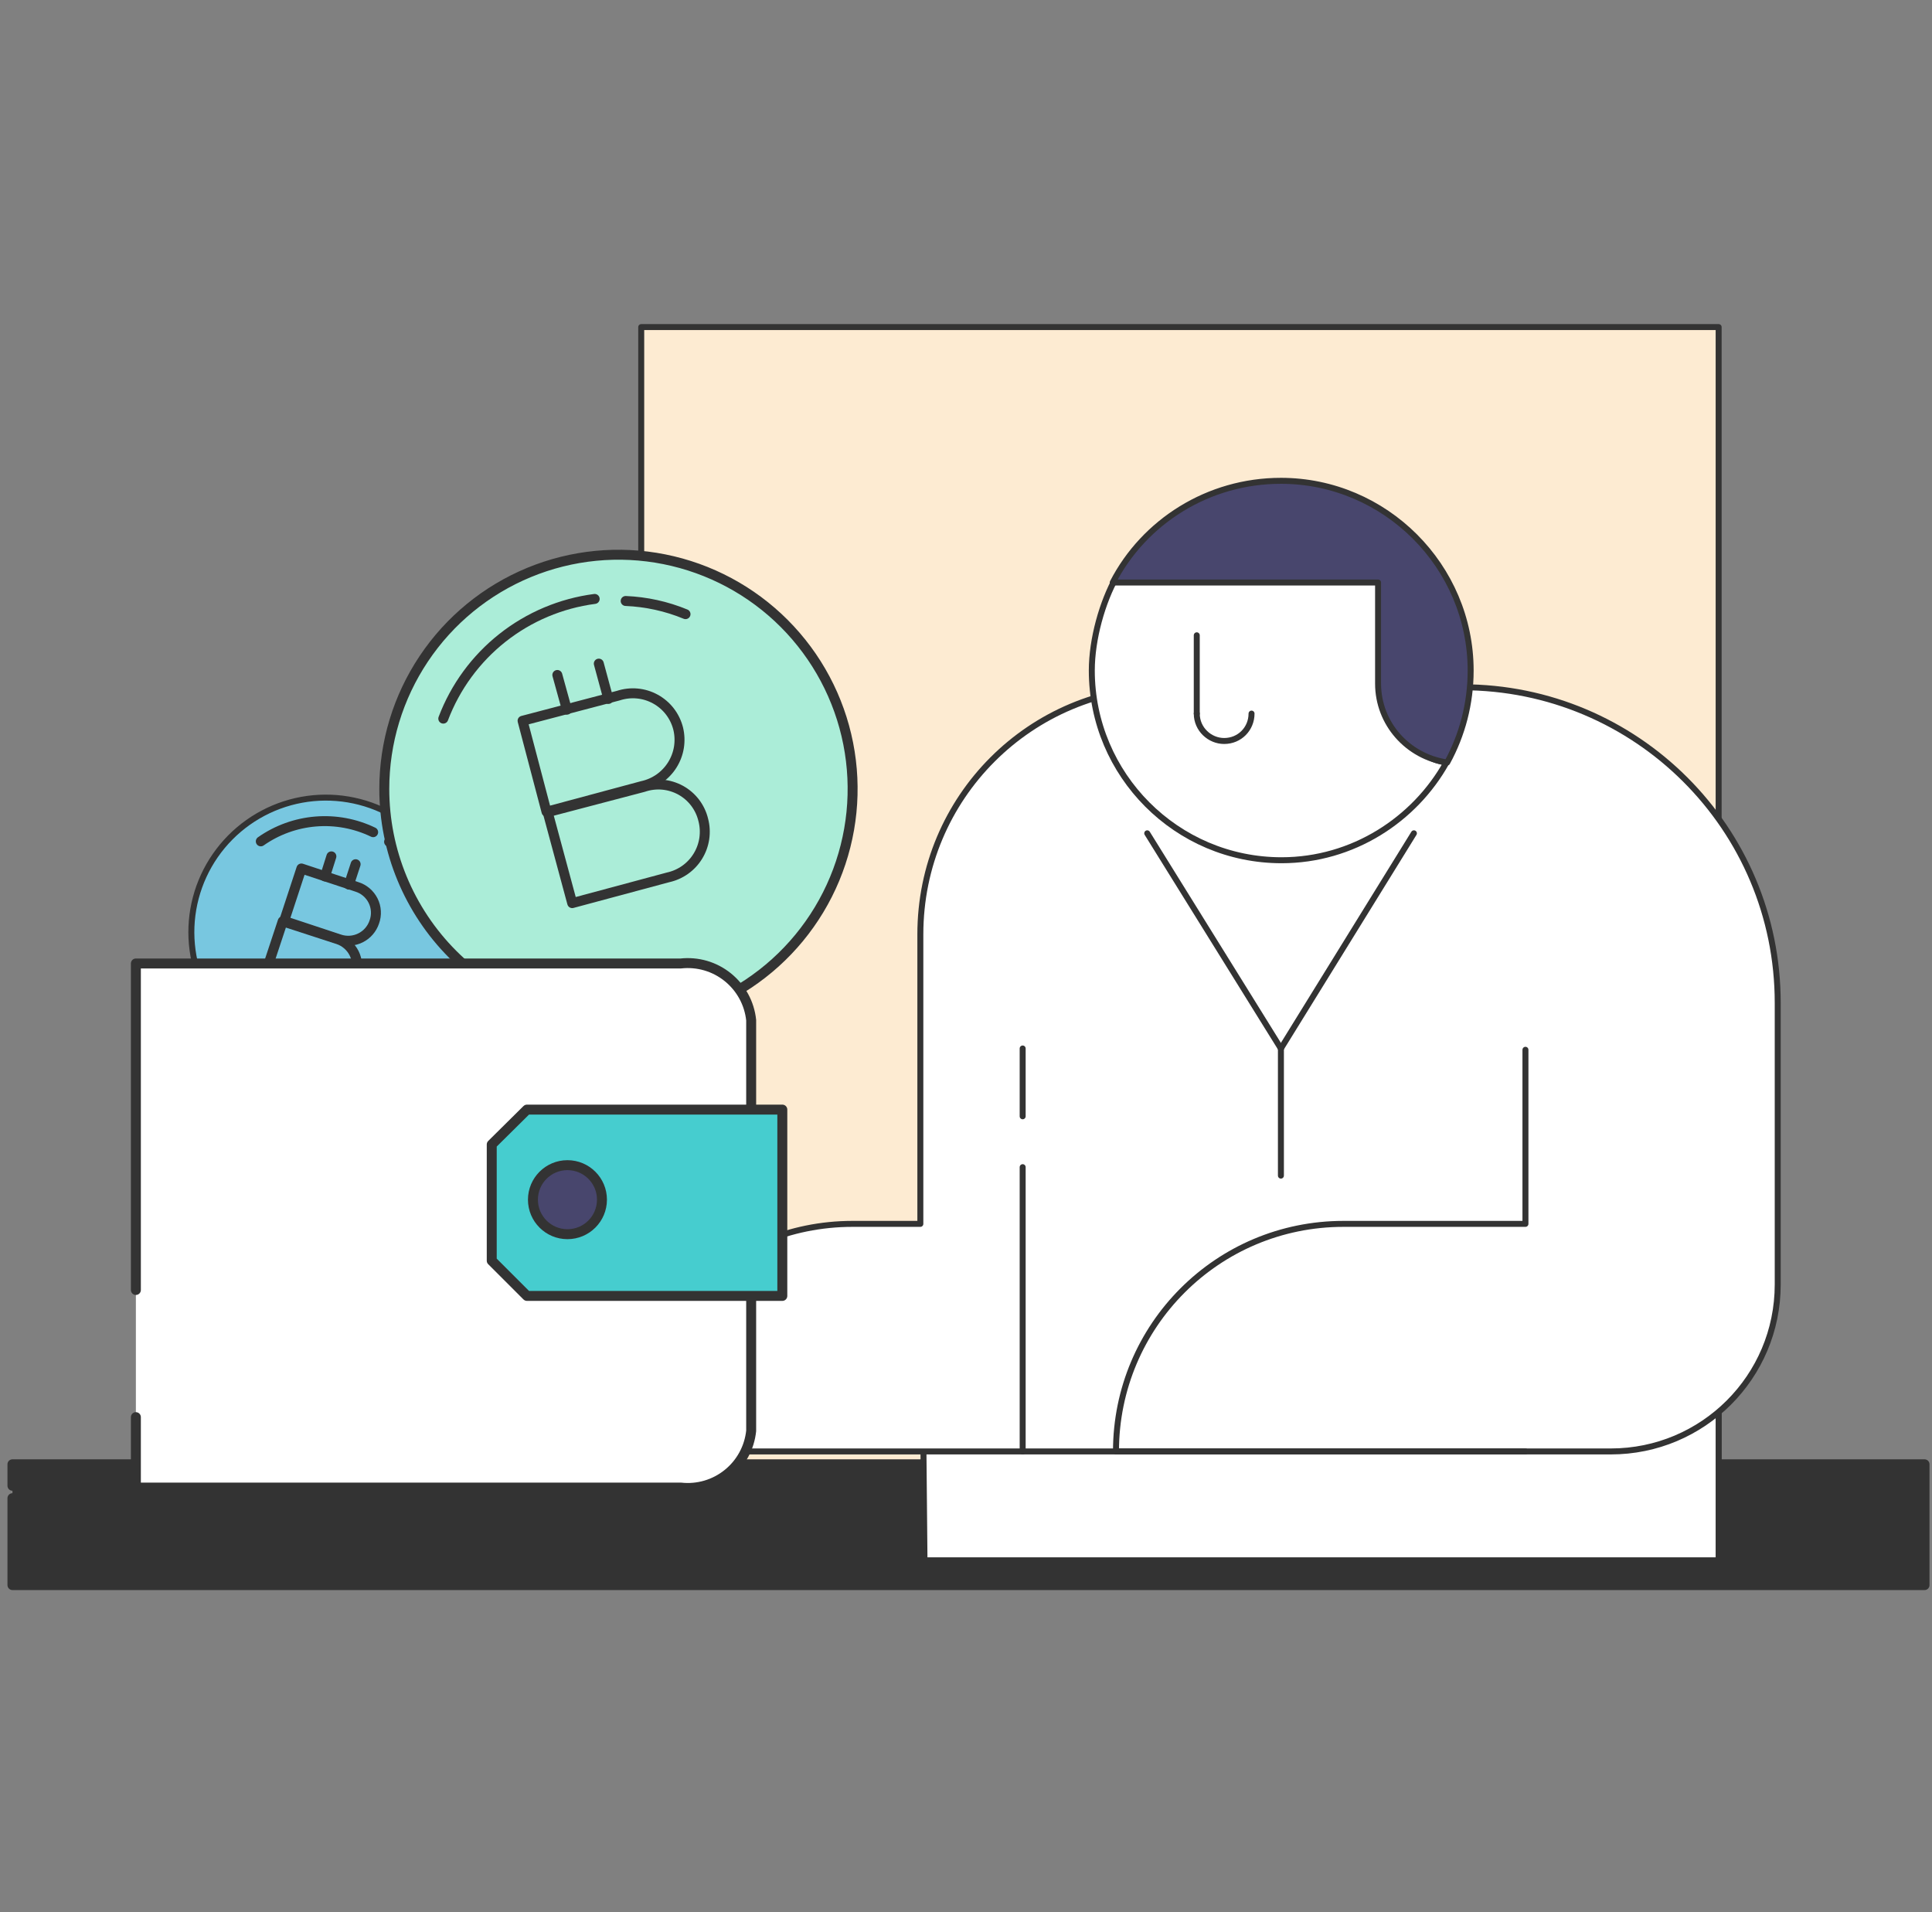 <svg width="97" height="96" viewBox="0 0 97 96" fill="none" xmlns="http://www.w3.org/2000/svg">
<rect x="0" y="0" width="97" height="96" fill="#808080" stroke="none"/>
<path d="M86.288 16.421H32.194V79.579H86.288V16.421Z" fill="#FDEBD2" stroke="#333333" stroke-width="0.3" stroke-linecap="round" stroke-linejoin="round"/>
<path d="M0.625 74.592V73.514H96.625V79.579H0.625V75.216" fill="#333333"/>
<path d="M0.625 74.592V73.514H96.625V79.579H0.625V75.216" stroke="#333333" stroke-width="0.5" stroke-linecap="round" stroke-linejoin="round"/>
<path d="M86.287 52.639L46.317 67.924L46.416 78.334H86.287V52.639Z" fill="white" stroke="#333333" stroke-width="0.3" stroke-linecap="round" stroke-linejoin="round"/>
<path d="M46.208 61.444V46.909C46.208 40.035 51.74 34.503 58.614 34.503H73.41C82.15 34.503 89.254 41.573 89.254 50.346V64.489C89.254 69.137 85.49 72.869 80.875 72.869H48.498H46.239H31.345C31.345 66.551 36.452 61.444 42.803 61.444H46.208Z" fill="white" stroke="#333333" stroke-width="0.3" stroke-linecap="round" stroke-linejoin="round"/>
<path d="M76.588 72.869H56.03C56.03 66.552 61.136 61.444 67.454 61.444H76.588V52.704" stroke="#333333" stroke-width="0.3" stroke-linecap="round" stroke-linejoin="round"/>
<path d="M51.345 56.043V52.639" stroke="#333333" stroke-width="0.3" stroke-linecap="round" stroke-linejoin="round"/>
<path d="M51.345 72.871V58.597" stroke="#333333" stroke-width="0.3" stroke-linecap="round" stroke-linejoin="round"/>
<path d="M69.907 28.654L70.073 33.858C70.073 35.856 70.66 38.048 72.624 38.278C71.021 41.158 67.912 43.188 64.342 43.188C59.073 43.188 54.816 38.899 54.816 33.662C54.816 32.09 55.341 30.224 56.06 28.949L69.907 28.654Z" fill="white" stroke="#333333" stroke-width="0.3" stroke-linecap="round" stroke-linejoin="round"/>
<path d="M69.189 34.319V29.246H55.866C57.436 26.201 60.644 24.139 64.311 24.139C69.549 24.139 73.837 28.427 73.837 33.664C73.837 35.334 73.411 36.906 72.659 38.281C70.661 37.986 69.189 36.316 69.189 34.319Z" fill="#48466D" stroke="#333333" stroke-width="0.3" stroke-linecap="round" stroke-linejoin="round"/>
<path d="M60.086 31.895V35.824" stroke="#333333" stroke-width="0.3" stroke-linecap="round" stroke-linejoin="round"/>
<path d="M60.086 35.826C60.086 36.612 60.74 37.201 61.461 37.201C62.247 37.201 62.836 36.579 62.836 35.826" stroke="#333333" stroke-width="0.3" stroke-linecap="round" stroke-linejoin="round"/>
<path d="M70.988 41.836L64.311 52.639" stroke="#333333" stroke-width="0.3" stroke-linecap="round" stroke-linejoin="round"/>
<path d="M57.599 41.836L64.309 52.639" stroke="#333333" stroke-width="0.3" stroke-linecap="round" stroke-linejoin="round"/>
<path d="M64.311 52.639V59.021" stroke="#333333" stroke-width="0.3" stroke-linecap="round" stroke-linejoin="round"/>
<path d="M20.571 52.086C20.466 52.178 20.354 52.261 20.235 52.333C18.936 53.242 17.36 53.665 15.78 53.529C14.201 53.392 12.721 52.705 11.597 51.587C10.474 50.469 9.779 48.991 9.635 47.413C9.491 45.834 9.907 44.255 10.809 42.953C11.712 41.65 13.044 40.706 14.572 40.285C16.1 39.865 17.728 39.996 19.169 40.655C20.611 41.313 21.775 42.458 22.458 43.888C23.141 45.319 23.299 46.943 22.905 48.478" fill="#78C7E0"/>
<path d="M20.571 52.086C20.466 52.178 20.354 52.261 20.235 52.333C18.936 53.242 17.36 53.665 15.78 53.529C14.201 53.392 12.721 52.705 11.597 51.587C10.474 50.469 9.779 48.991 9.635 47.413C9.491 45.834 9.907 44.255 10.809 42.953C11.712 41.65 13.044 40.706 14.572 40.285C16.1 39.865 17.728 39.996 19.169 40.655C20.611 41.313 21.775 42.458 22.458 43.888C23.141 45.319 23.299 46.943 22.905 48.478" stroke="#333333" stroke-width="0.3" stroke-linecap="round" stroke-linejoin="round"/>
<path d="M17.042 47.157L14.266 46.237L15.132 43.602L17.908 44.522C18.085 44.576 18.25 44.665 18.391 44.784C18.532 44.904 18.648 45.051 18.731 45.216C18.814 45.382 18.862 45.562 18.872 45.747C18.883 45.932 18.856 46.117 18.792 46.29C18.735 46.462 18.643 46.621 18.524 46.758C18.405 46.895 18.26 47.006 18.097 47.087C17.934 47.167 17.757 47.215 17.576 47.227C17.395 47.239 17.214 47.215 17.042 47.157V47.157Z" stroke="#333333" stroke-width="0.5" stroke-linecap="round" stroke-linejoin="round"/>
<path d="M16.103 49.791L13.327 48.871L14.194 46.254L16.97 47.156C17.144 47.214 17.305 47.305 17.444 47.426C17.583 47.546 17.696 47.692 17.779 47.857C17.861 48.021 17.91 48.2 17.922 48.383C17.936 48.566 17.912 48.75 17.854 48.924C17.796 49.096 17.705 49.255 17.586 49.392C17.466 49.528 17.321 49.64 17.159 49.721C16.996 49.801 16.819 49.849 16.638 49.861C16.457 49.873 16.275 49.849 16.103 49.791V49.791Z" stroke="#333333" stroke-width="0.5" stroke-linecap="round" stroke-linejoin="round"/>
<path d="M16.319 44.002L16.638 42.994" stroke="#333333" stroke-width="0.5" stroke-linecap="round" stroke-linejoin="round"/>
<path d="M17.519 44.413L17.855 43.388" stroke="#333333" stroke-width="0.5" stroke-linecap="round" stroke-linejoin="round"/>
<path d="M19.535 42.261C20.046 42.636 20.493 43.089 20.861 43.605" stroke="#333333" stroke-width="0.5" stroke-linecap="round" stroke-linejoin="round"/>
<path d="M13.094 42.24C13.908 41.668 14.86 41.324 15.852 41.243C16.843 41.162 17.839 41.348 18.735 41.78" stroke="#333333" stroke-width="0.5" stroke-linecap="round" stroke-linejoin="round"/>
<path d="M31.02 51.364C33.347 51.37 35.623 50.686 37.561 49.397C39.498 48.109 41.01 46.275 41.904 44.127C42.799 41.98 43.036 39.614 42.586 37.332C42.136 35.049 41.019 32.952 39.376 31.304C37.733 29.657 35.638 28.534 33.356 28.078C31.075 27.622 28.709 27.853 26.559 28.742C24.409 29.631 22.571 31.137 21.278 33.072C19.984 35.006 19.294 37.28 19.294 39.607C19.294 42.72 20.529 45.705 22.727 47.909C24.925 50.113 27.907 51.356 31.02 51.364Z" fill="#ABEDD8" stroke="#333333" stroke-width="0.5"/>
<path d="M32.246 39.461L27.439 40.753L26.237 36.186L31.044 34.924C31.35 34.824 31.673 34.787 31.993 34.817C32.314 34.846 32.624 34.942 32.906 35.097C33.188 35.252 33.435 35.463 33.632 35.718C33.828 35.972 33.97 36.265 34.049 36.577C34.124 36.885 34.137 37.204 34.087 37.517C34.037 37.831 33.924 38.13 33.756 38.399C33.588 38.668 33.368 38.9 33.109 39.083C32.849 39.265 32.556 39.394 32.246 39.461V39.461Z" stroke="#333333" stroke-width="0.5" stroke-linecap="round" stroke-linejoin="round"/>
<path d="M33.536 44.049L28.729 45.341L27.497 40.774L32.304 39.512C32.609 39.407 32.934 39.367 33.255 39.394C33.577 39.422 33.89 39.517 34.173 39.672C34.456 39.828 34.703 40.041 34.899 40.298C35.094 40.555 35.234 40.85 35.309 41.164C35.389 41.47 35.406 41.789 35.36 42.102C35.313 42.415 35.204 42.716 35.038 42.985C34.873 43.255 34.654 43.488 34.396 43.671C34.138 43.853 33.845 43.982 33.536 44.049V44.049Z" stroke="#333333" stroke-width="0.5" stroke-linecap="round" stroke-linejoin="round"/>
<path d="M28.463 35.629L27.982 33.887" stroke="#333333" stroke-width="0.5" stroke-linecap="round" stroke-linejoin="round"/>
<path d="M30.545 35.09L30.064 33.317" stroke="#333333" stroke-width="0.5" stroke-linecap="round" stroke-linejoin="round"/>
<path d="M31.413 30.172C32.446 30.215 33.462 30.438 34.418 30.833" stroke="#333333" stroke-width="0.5" stroke-linecap="round" stroke-linejoin="round"/>
<path d="M22.256 36.078C22.861 34.483 23.887 33.082 25.226 32.023C26.565 30.965 28.165 30.29 29.857 30.069" stroke="#333333" stroke-width="0.5" stroke-linecap="round" stroke-linejoin="round"/>
<path d="M6.822 64.763V48.371H34.178C34.597 48.325 35.022 48.361 35.427 48.479C35.832 48.597 36.209 48.794 36.538 49.059C36.867 49.324 37.14 49.651 37.342 50.021C37.544 50.392 37.67 50.798 37.714 51.218V71.836C37.67 72.256 37.544 72.663 37.342 73.033C37.14 73.404 36.867 73.731 36.538 73.995C36.209 74.26 35.832 74.457 35.427 74.575C35.022 74.693 34.597 74.73 34.178 74.683H6.822V71.147" fill="white"/>
<path d="M6.822 64.763V48.371H34.178C34.597 48.325 35.022 48.361 35.427 48.479C35.832 48.597 36.209 48.794 36.538 49.059C36.867 49.324 37.14 49.651 37.342 50.021C37.544 50.392 37.67 50.798 37.714 51.218V71.836C37.67 72.256 37.544 72.663 37.342 73.033C37.14 73.404 36.867 73.731 36.538 73.995C36.209 74.26 35.832 74.457 35.427 74.575C35.022 74.693 34.597 74.73 34.178 74.683H6.822V71.147" stroke="#333333" stroke-width="0.5" stroke-linecap="round" stroke-linejoin="round"/>
<path d="M26.458 55.707H39.278V65.061H26.458L24.689 63.293V57.458L26.458 55.707Z" fill="#46CDCF" stroke="#333333" stroke-width="0.5" stroke-linecap="round" stroke-linejoin="round"/>
<path d="M28.49 61.962C29.447 61.962 30.223 61.186 30.223 60.229C30.223 59.272 29.447 58.496 28.49 58.496C27.533 58.496 26.757 59.272 26.757 60.229C26.757 61.186 27.533 61.962 28.49 61.962Z" fill="#48466D" stroke="#333333" stroke-width="0.5" stroke-linecap="round" stroke-linejoin="round"/>
</svg>
